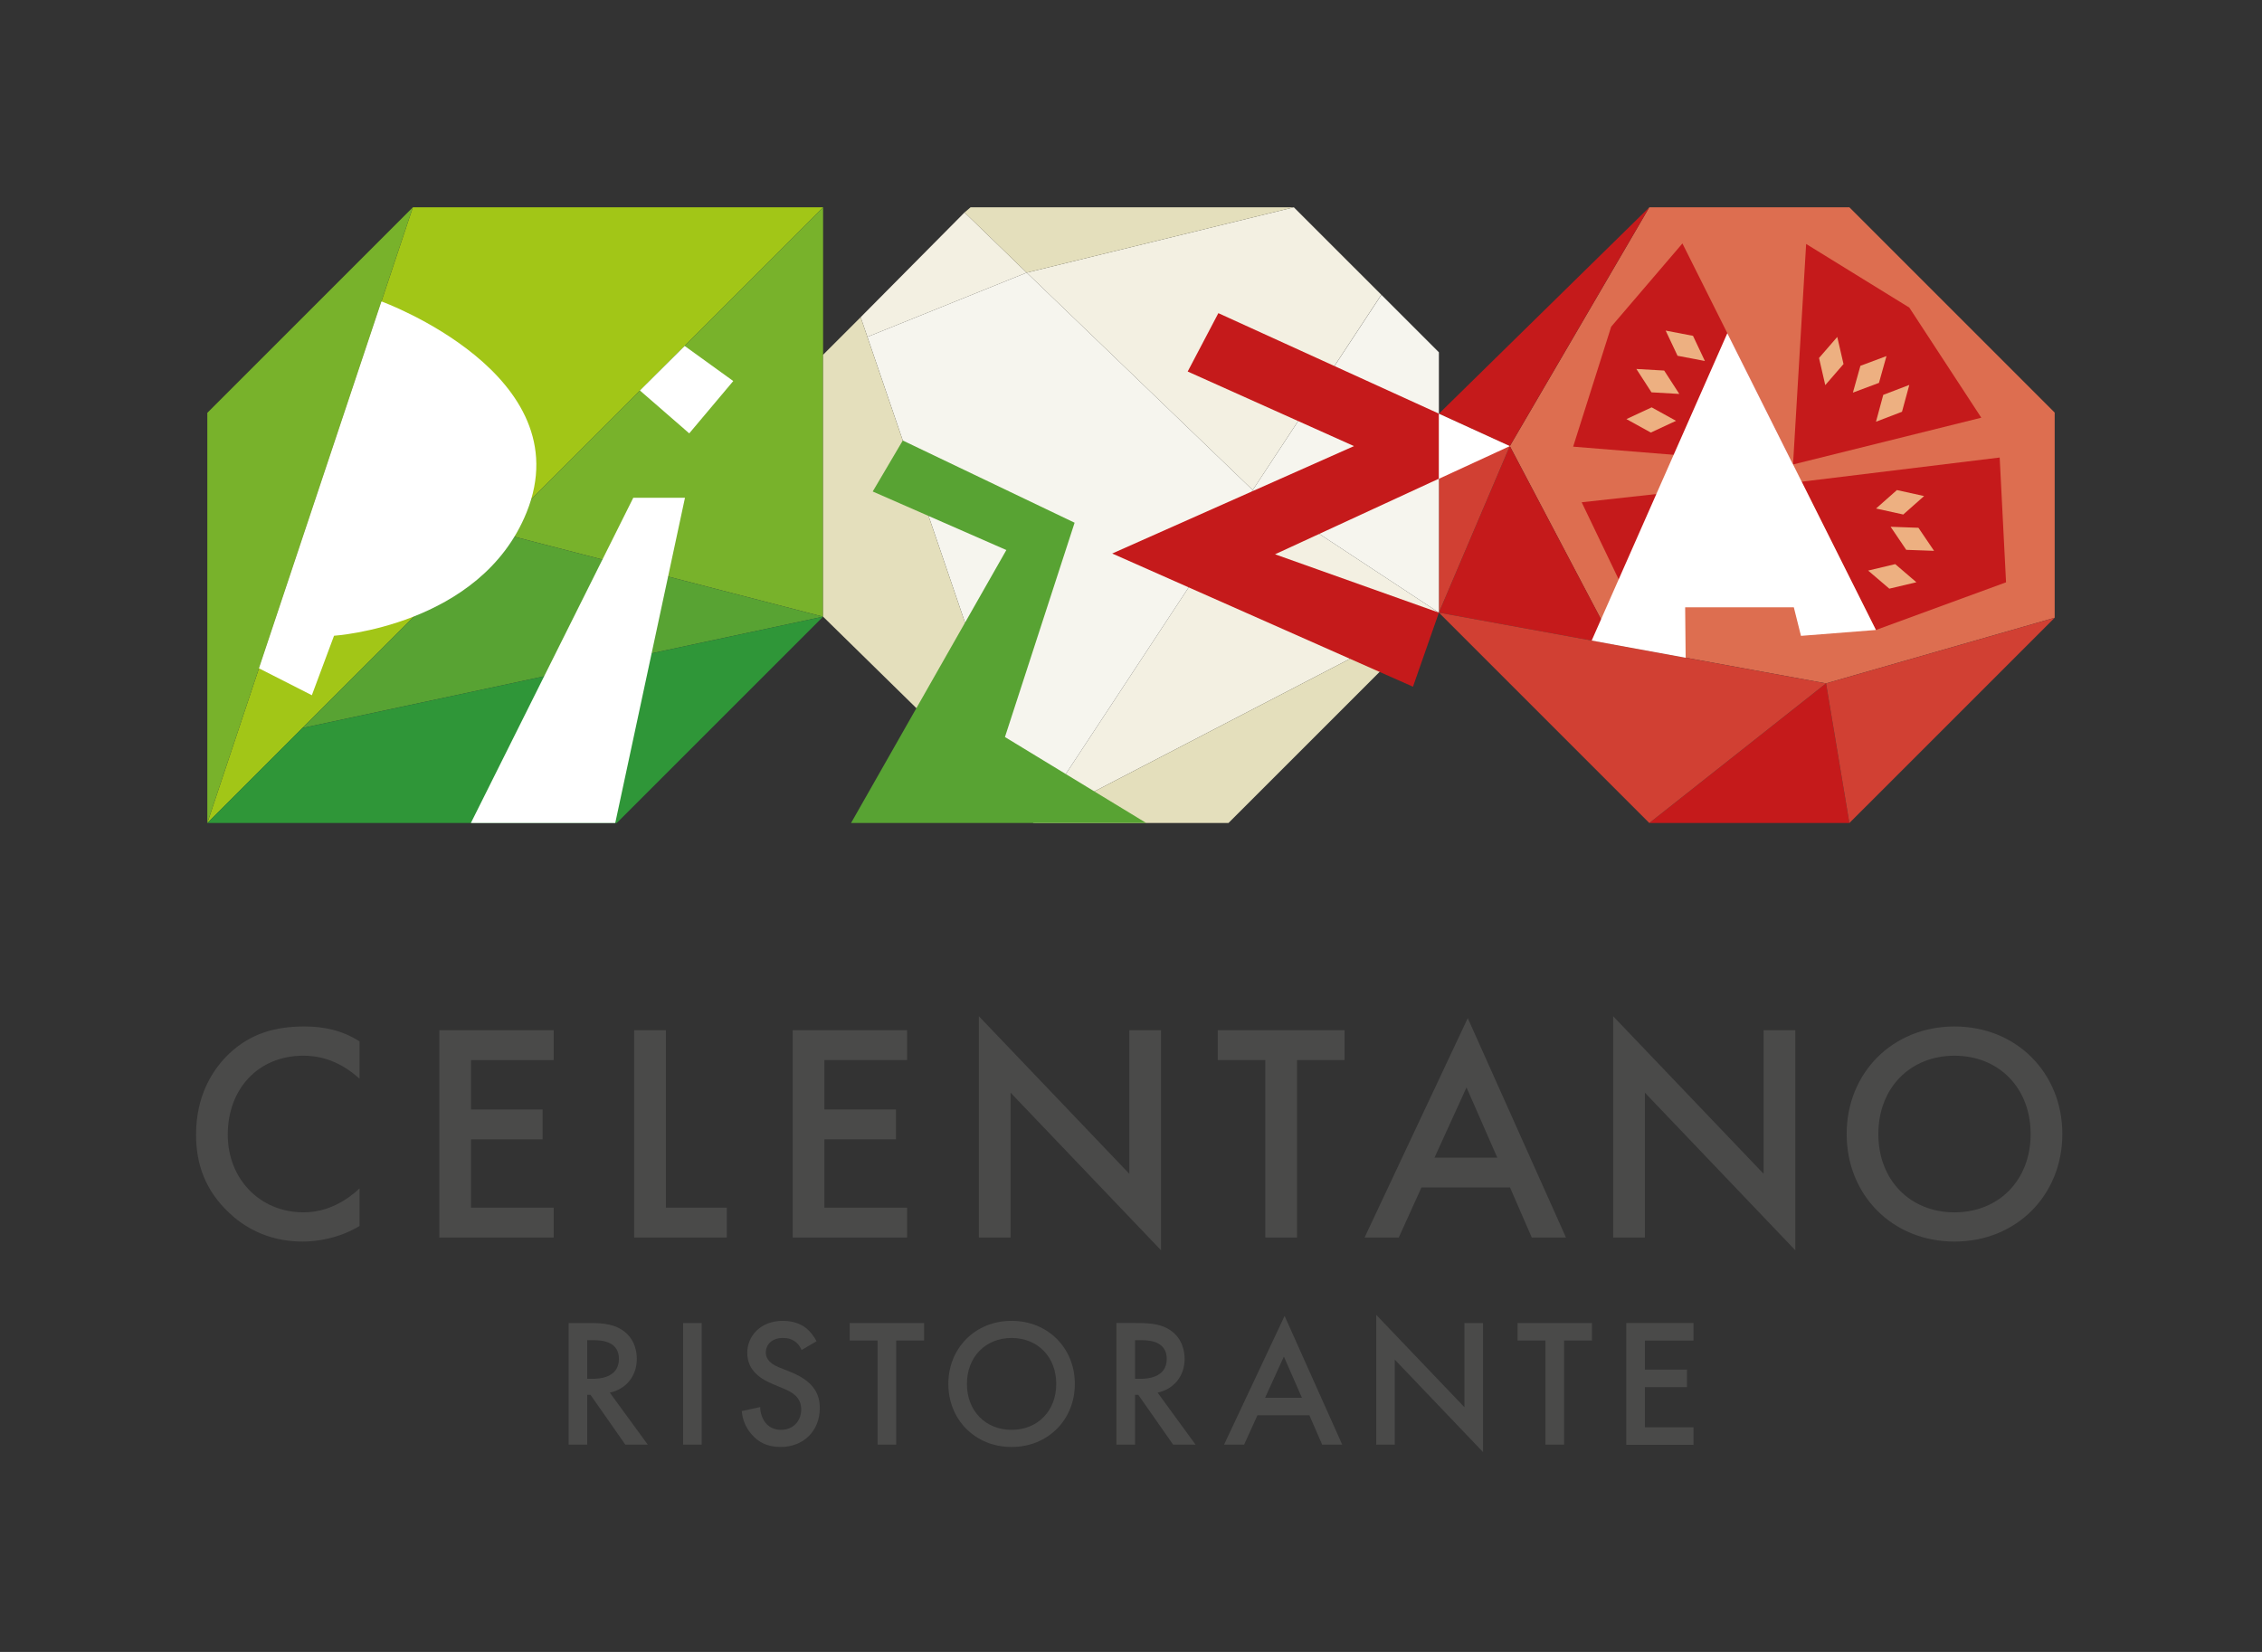 <?xml version="1.0" encoding="utf-8"?>
<!-- Generator: Adobe Illustrator 22.0.1, SVG Export Plug-In . SVG Version: 6.00 Build 0)  -->
<svg version="1.1" id="Шар_1" xmlns="http://www.w3.org/2000/svg" xmlns:xlink="http://www.w3.org/1999/xlink" x="0px" y="0px"
	 viewBox="0 0 262.229 191.523" enable-background="new 0 0 262.229 191.523" xml:space="preserve">
<rect x="0" y="0" width="262.229" height="191.523" fill="#333333" stroke="none"/>
<g>
	<g>
		<g>
			<path fill="#4A4A49" d="M68.435,153.391c1.711,0,2.811,0.213,3.72,0.824c1.543,1.037,1.67,2.705,1.67,3.318
				c0,2.029-1.247,3.508-3.128,3.932l4.396,6.023h-2.601l-4.035-5.77h-0.381v5.77H65.92v-14.098H68.435z M68.075,159.857h0.677
				c0.593,0,3.001-0.063,3.001-2.303c0-1.986-1.881-2.176-2.938-2.176h-0.74V159.857z"/>
			<path fill="#4A4A49" d="M81.345,153.391v14.098h-2.155v-14.098H81.345z"/>
			<path fill="#4A4A49" d="M92.924,156.52c-0.128-0.316-0.317-0.613-0.634-0.889c-0.445-0.359-0.909-0.506-1.522-0.506
				c-1.31,0-1.986,0.781-1.986,1.689c0,0.424,0.148,1.162,1.523,1.713l1.416,0.57c2.599,1.057,3.317,2.535,3.317,4.143
				c0,2.684-1.902,4.521-4.544,4.521c-1.627,0-2.6-0.611-3.318-1.416c-0.761-0.844-1.1-1.775-1.184-2.746l2.135-0.465
				c0,0.697,0.254,1.352,0.592,1.795c0.401,0.508,0.993,0.846,1.839,0.846c1.311,0,2.324-0.951,2.324-2.367
				c0-1.436-1.099-2.027-2.028-2.408l-1.353-0.57c-1.162-0.486-2.874-1.459-2.874-3.572c0-1.902,1.479-3.719,4.121-3.719
				c1.521,0,2.388,0.57,2.832,0.951c0.38,0.338,0.781,0.824,1.077,1.416L92.924,156.52z"/>
			<path fill="#4A4A49" d="M103.894,155.42v12.068h-2.156V155.42h-3.233v-2.029h8.623v2.029H103.894z"/>
			<path fill="#4A4A49" d="M124.605,160.449c0,4.143-3.106,7.313-7.333,7.313c-4.227,0-7.333-3.17-7.333-7.313
				c0-4.141,3.106-7.311,7.333-7.311C121.499,153.139,124.605,156.309,124.605,160.449z M122.45,160.449
				c0-3.127-2.155-5.324-5.178-5.324c-3.022,0-5.178,2.197-5.178,5.324c0,3.129,2.155,5.326,5.178,5.326
				C120.295,165.775,122.45,163.578,122.45,160.449z"/>
			<path fill="#4A4A49" d="M131.94,153.391c1.712,0,2.812,0.213,3.719,0.824c1.544,1.037,1.67,2.705,1.67,3.318
				c0,2.029-1.246,3.508-3.127,3.932l4.395,6.023h-2.6l-4.036-5.77h-0.38v5.77h-2.156v-14.098H131.94z M131.582,159.857h0.676
				c0.592,0,3.001-0.063,3.001-2.303c0-1.986-1.881-2.176-2.938-2.176h-0.739V159.857z"/>
			<path fill="#4A4A49" d="M151.795,164.086h-6.023l-1.543,3.402h-2.324l7.016-14.922l6.679,14.922h-2.325L151.795,164.086z
				 M150.929,162.057l-2.092-4.777l-2.178,4.777H150.929z"/>
			<path fill="#4A4A49" d="M159.541,167.488v-15.047l10.229,10.713v-9.764h2.156v14.963l-10.229-10.715v9.85H159.541z"/>
			<path fill="#4A4A49" d="M181.317,155.42v12.068h-2.156V155.42h-3.232v-2.029h8.622v2.029H181.317z"/>
			<path fill="#4A4A49" d="M196.324,155.423h-5.632v3.368h4.874v2.032h-4.874v4.657h5.632v2.033h-7.791v-14.123h7.791V155.423z"/>
		</g>
		<g>
			<path fill="#4A4A49" d="M41.681,125.064c-2.667-2.414-5.152-2.666-6.522-2.666c-5.225,0-8.757,3.855-8.757,9.152
				c0,5.08,3.677,9.008,8.794,9.008c2.882,0,5.115-1.479,6.485-2.775v4.361c-2.415,1.441-4.938,1.801-6.594,1.801
				c-4.36,0-7.1-1.982-8.505-3.314c-2.81-2.631-3.854-5.693-3.854-9.08c0-4.434,1.838-7.496,3.854-9.404
				c2.487-2.344,5.37-3.137,8.685-3.137c2.198,0,4.324,0.398,6.414,1.73V125.064z"/>
			<path fill="#4A4A49" d="M64.19,122.902h-9.585v5.73h8.297v3.459h-8.297v7.926h9.585v3.461H50.929v-24.035H64.19V122.902z"/>
			<path fill="#4A4A49" d="M77.194,119.443v20.574h7.062v3.461H73.518v-24.035H77.194z"/>
			<path fill="#4A4A49" d="M105.155,122.902H95.57v5.73h8.296v3.459H95.57v7.926h9.585v3.461h-13.26v-24.035h13.26V122.902z"/>
			<path fill="#4A4A49" d="M113.482,143.479v-25.656l17.439,18.267v-16.646h3.675v25.512l-17.439-18.27v16.793H113.482z"/>
			<path fill="#4A4A49" d="M150.36,122.902v20.576h-3.676v-20.576h-5.514v-3.459h14.702v3.459H150.36z"/>
			<path fill="#4A4A49" d="M175.055,137.676h-10.27l-2.631,5.803h-3.963l11.963-25.439l11.387,25.439h-3.965L175.055,137.676z
				 M173.578,134.217l-3.567-8.143l-3.713,8.143H173.578z"/>
			<path fill="#4A4A49" d="M187.012,143.479v-25.656l17.439,18.267v-16.646h3.676v25.512l-17.439-18.27v16.793H187.012z"/>
			<path fill="#4A4A49" d="M239.083,131.479c0,7.063-5.295,12.467-12.502,12.467c-7.206,0-12.503-5.404-12.503-12.467
				s5.297-12.469,12.503-12.469C233.788,119.01,239.083,124.416,239.083,131.479z M235.408,131.479c0-5.334-3.675-9.08-8.826-9.08
				c-5.153,0-8.829,3.746-8.829,9.08s3.676,9.08,8.829,9.08C231.733,140.559,235.408,136.813,235.408,131.479z"/>
		</g>
	</g>
	<g>
		<g>
			<polygon fill="#DD6E50" points="187.145,74.742 175.031,51.721 191.201,24.035 214.395,24.035 238.195,47.836 238.195,71.621 
				211.691,79.23 			"/>
			<polygon fill="#C51A1B" points="166.808,47.967 175.031,51.721 191.201,24.035 			"/>
			<polygon fill="#C51A1B" points="166.808,71.027 187.161,74.748 175.031,51.721 			"/>
			<polygon fill="#D14033" points="166.808,47.967 166.808,71.027 175.031,51.721 			"/>
			<polygon fill="#C51A1B" points="211.691,79.23 191.201,95.42 214.395,95.42 			"/>
			<polygon fill="#D14033" points="186.24,74.578 166.808,71.027 191.201,95.42 211.691,79.23 			"/>
			<polygon fill="#D14033" points="211.691,79.23 214.395,95.42 238.195,71.621 			"/>
			<polygon fill="#C51A1B" points="209.383,28.285 221.342,35.662 229.688,48.428 207.862,53.852 			"/>
			<polygon fill="#C51A1B" points="231.819,53.045 232.557,67.512 217.471,73.039 208.849,55.85 			"/>
			<polygon fill="#C51A1B" points="182.372,51.785 186.782,37.877 195.04,28.223 207.862,53.852 			"/>
			<polygon fill="#C51A1B" points="195.584,69.557 188.794,69.557 183.361,58.234 204.672,55.883 			"/>
			<g>
				<polygon fill="#EDB081" points="211.599,44.65 210.876,41.504 212.99,39.064 213.715,42.209 				"/>
				<polygon fill="#EDB081" points="214.802,45.521 215.674,42.412 218.696,41.283 217.824,44.391 				"/>
				<polygon fill="#EDB081" points="217.479,48.895 218.323,45.779 221.342,44.627 220.495,47.74 				"/>
			</g>
			<g>
				<polygon fill="#EDB081" points="217.487,58.957 219.905,56.818 223.057,57.512 220.642,59.652 				"/>
				<polygon fill="#EDB081" points="219.176,61.074 222.4,61.191 224.211,63.863 220.985,63.748 				"/>
				<polygon fill="#EDB081" points="216.569,66.152 219.71,65.404 222.163,67.506 219.024,68.25 				"/>
			</g>
			<g>
				<polygon fill="#EDB081" points="194.301,48.791 191.375,50.15 188.549,48.59 191.474,47.229 				"/>
				<polygon fill="#EDB081" points="194.677,45.672 191.453,45.486 189.701,42.777 192.923,42.961 				"/>
				<polygon fill="#EDB081" points="197.645,41.854 194.475,41.248 193.096,38.328 196.266,38.936 				"/>
			</g>
		</g>
		<polygon fill="#A2C617" points="47.862,24.035 24.034,95.42 95.42,24.035 		"/>
		<polygon fill="#78B22B" points="95.42,24.035 57.72,61.734 95.42,71.496 		"/>
		<polygon fill="#58A333" points="57.72,61.734 35.043,84.41 95.42,71.496 		"/>
		<polygon fill="#2F9638" points="35.043,84.41 24.034,95.42 71.496,95.42 95.42,71.496 		"/>
		<polygon fill="#78B22B" points="24.034,47.865 24.034,95.42 47.862,24.035 		"/>
		<g>
			<polygon fill="#F3F0E2" points="145.225,56.818 119.812,95.42 166.808,71.027 			"/>
			<polygon fill="#F6F5EE" points="145.225,56.818 166.808,71.027 166.808,40.846 160.141,34.18 			"/>
			<polygon fill="#E4DFBC" points="166.808,71.027 119.812,95.42 142.412,95.42 			"/>
			<g>
				<polygon fill="#F6F5EE" points="100.554,39.059 119.812,95.42 145.225,56.818 119.023,31.611 				"/>
				<polygon fill="#F3F0E2" points="119.023,31.611 111.816,24.631 99.773,36.777 100.554,39.059 				"/>
				<polygon fill="#F3F0E2" points="149.995,24.035 119.023,31.611 145.225,56.818 160.133,34.172 				"/>
				<polygon fill="#E4DFBC" points="149.995,24.035 112.516,24.035 111.816,24.631 119.023,31.611 				"/>
				<polygon fill="#E4DFBC" points="99.773,36.777 95.42,41.129 95.42,71.496 119.812,95.42 				"/>
			</g>
		</g>
		<polygon fill="#FFFFFF" points="73.415,57.711 54.587,95.42 71.325,95.42 79.408,57.711 		"/>
		<polygon fill="#FFFFFF" points="74.183,45.271 79.902,50.244 85.006,44.178 79.37,40.109 		"/>
		<path fill="#FFFFFF" d="M30.021,77.484L44.22,34.947c0,0,23.268,8.469,16.831,24.447c-5.324,13.221-22.327,14.314-22.327,14.314
			l-2.571,6.896L30.021,77.484z"/>
		<polygon fill="#58A333" points="104.658,51.072 124.577,60.604 116.502,85.451 132.886,95.42 98.659,95.42 116.664,63.77 
			101.173,56.984 		"/>
		<polygon fill="#FFFFFF" points="184.52,74.266 200.247,38.629 217.471,73.039 208.783,73.721 207.954,70.408 195.357,70.408 
			195.414,76.256 		"/>
		<g>
			<polygon fill="#C51A1B" points="141.242,36.307 137.686,43.074 156.964,51.721 128.936,64.174 163.804,79.615 166.808,71.027 
				147.813,64.264 166.808,55.498 166.808,47.956 			"/>
		</g>
		<polyline fill="#FFFFFF" points="166.808,47.967 175.031,51.721 166.808,55.512 		"/>
	</g>
</g>
</svg>
